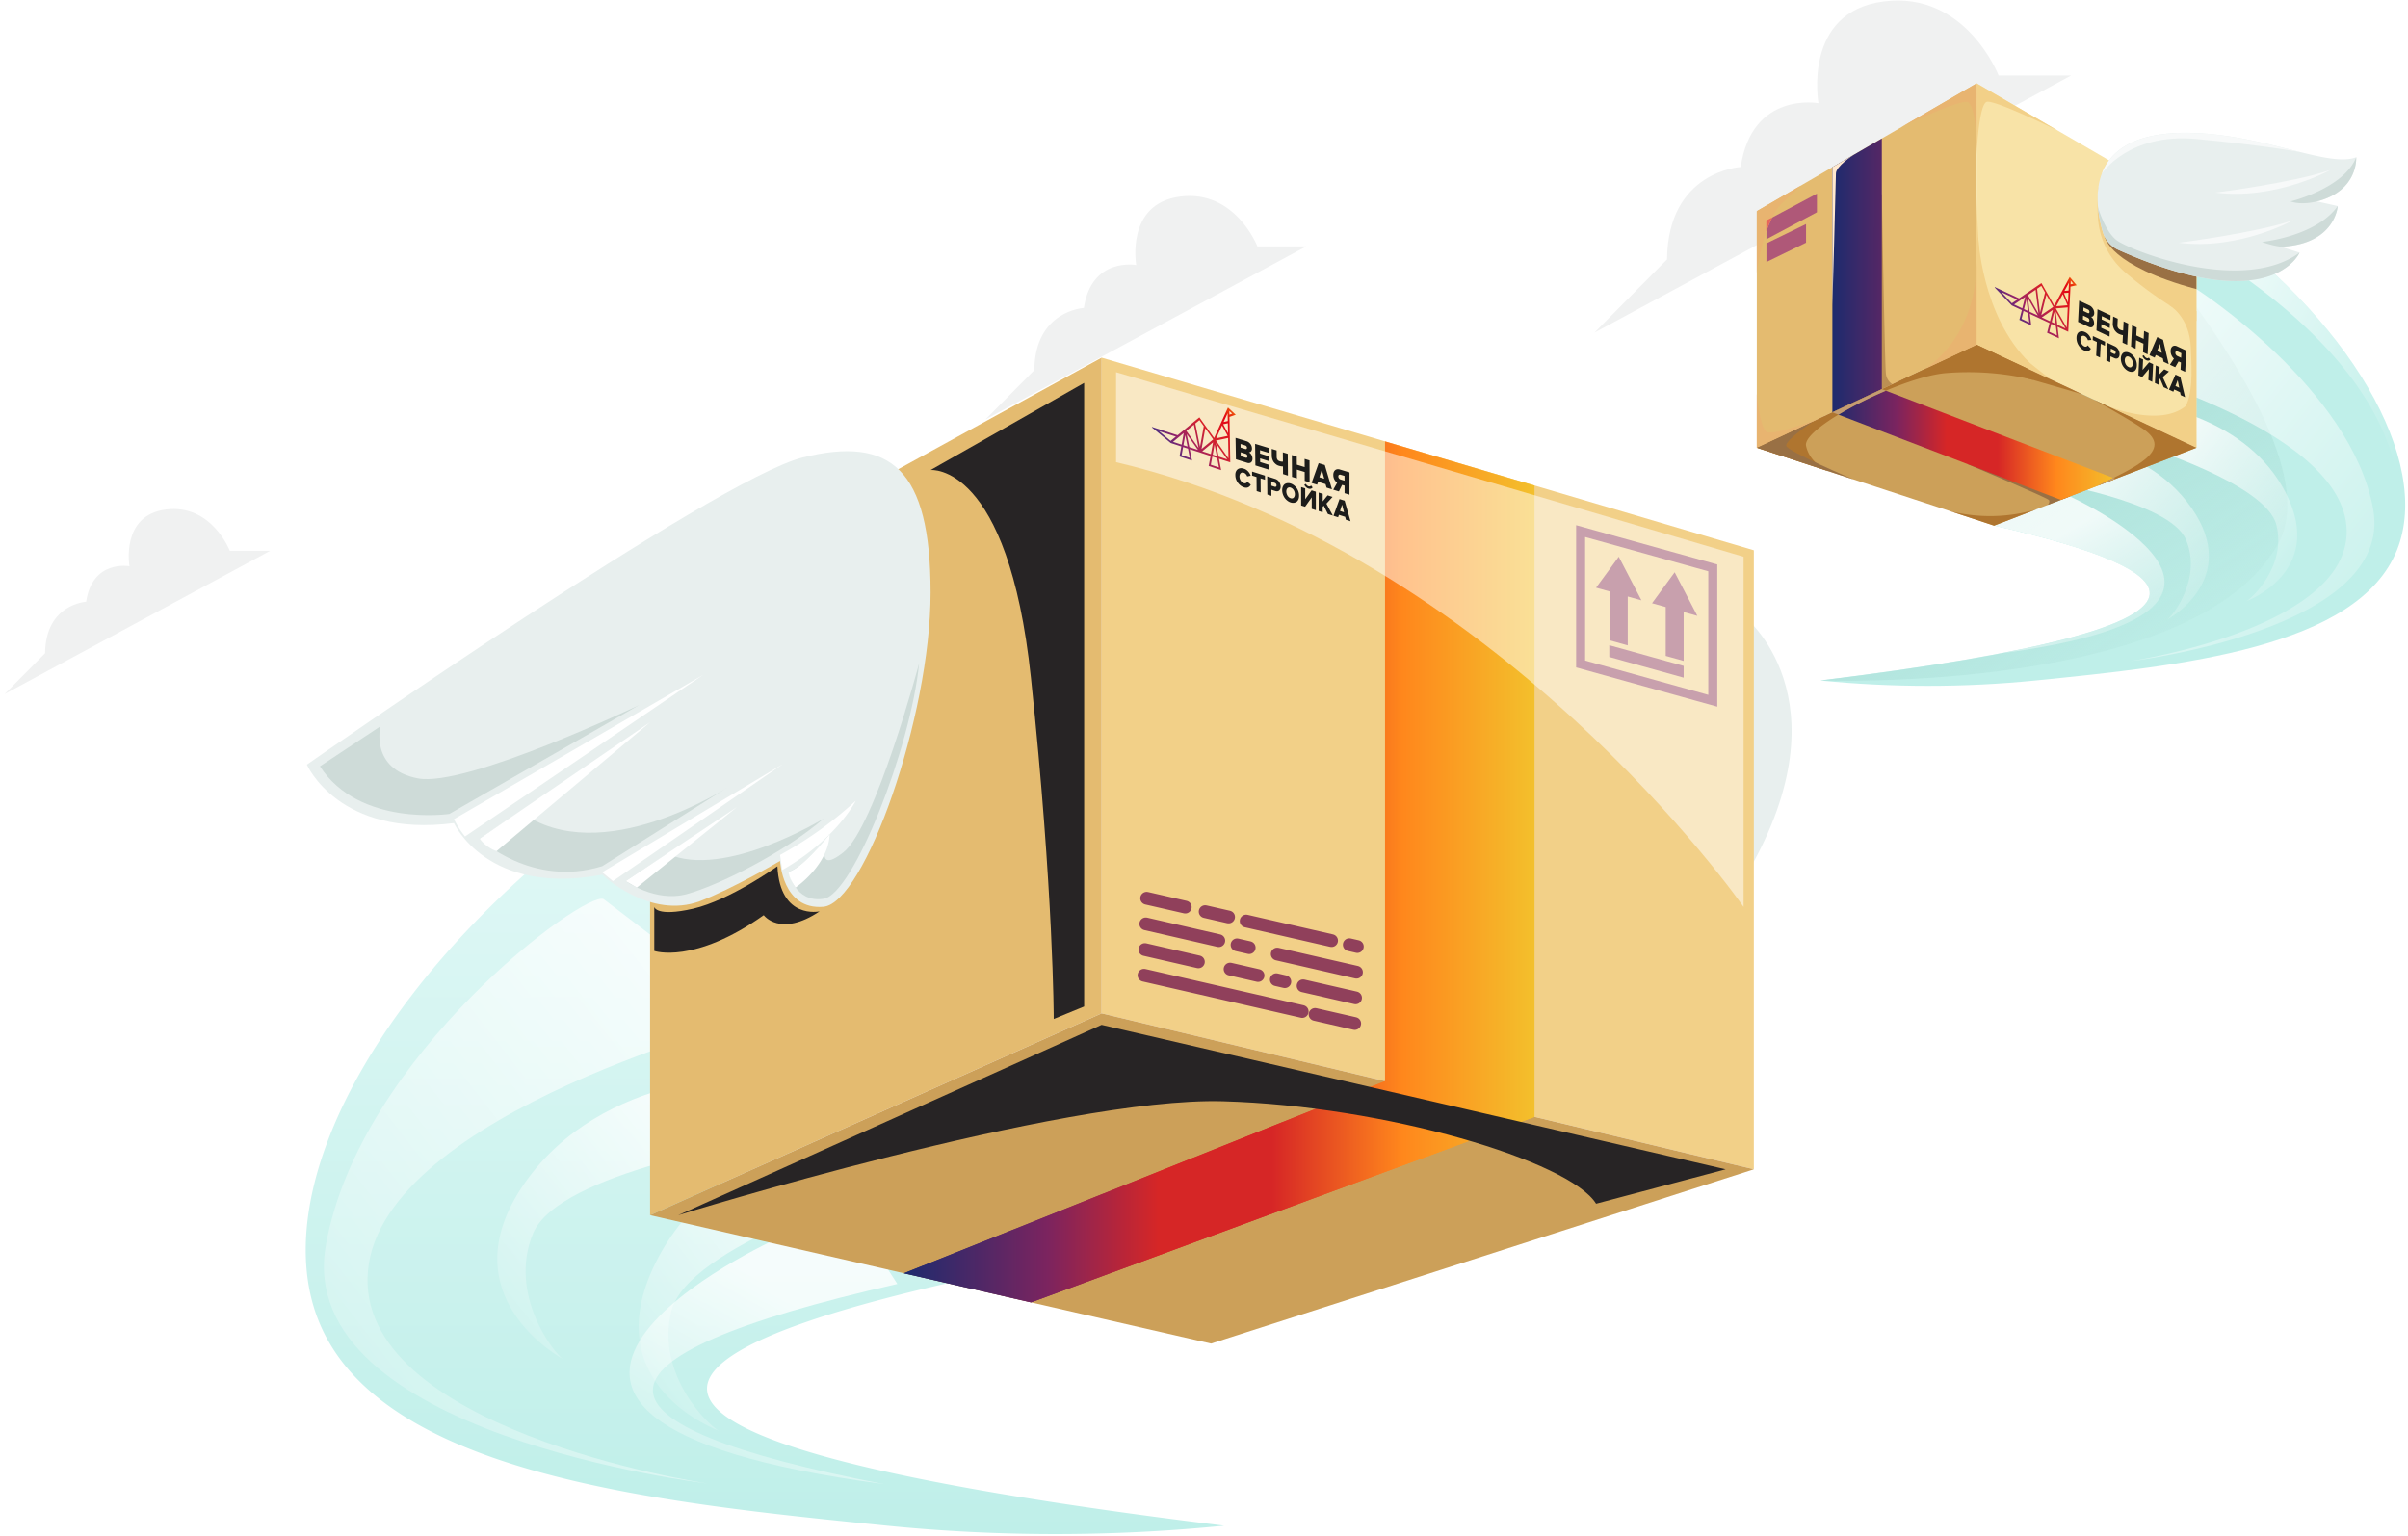 <svg xmlns="http://www.w3.org/2000/svg" width="268" height="171" viewBox="0 0 268 171">
    <defs>
        <linearGradient id="a" x1="50%" x2="50%" y1="0%" y2="100%">
            <stop offset="0%" stop-color="#E1F8F6"/>
            <stop offset="100%" stop-color="#BFEFE9"/>
        </linearGradient>
        <linearGradient id="b" x1="11.48%" x2="70.109%" y1="35.857%" y2="84.151%">
            <stop offset="0%" stop-color="#FFF"/>
            <stop offset="100%" stop-color="#FFF" stop-opacity="0"/>
        </linearGradient>
        <linearGradient id="c" x1="-.431%" x2="101.656%" y1="19.082%" y2="120.141%">
            <stop offset="0%" stop-color="#FFF"/>
            <stop offset="100%" stop-color="#FFF" stop-opacity="0"/>
        </linearGradient>
        <linearGradient id="d" x1="23.683%" x2="104.017%" y1="20.214%" y2="87.08%">
            <stop offset="0%" stop-color="#FFF"/>
            <stop offset="100%" stop-color="#FFF" stop-opacity="0"/>
        </linearGradient>
        <linearGradient id="e" x1="21.614%" x2="106.282%" y1="22.3%" y2="84.981%">
            <stop offset="0%" stop-color="#FFF"/>
            <stop offset="100%" stop-color="#FFF" stop-opacity="0"/>
        </linearGradient>
        <linearGradient id="f" x1="0%" y1="12.346%" y2="12.346%">
            <stop offset="0%" stop-color="#1D2B6E"/>
            <stop offset="22.694%" stop-color="#7B245F"/>
            <stop offset="40.42%" stop-color="#D62626"/>
            <stop offset="58.353%" stop-color="#D62626"/>
            <stop offset="79.016%" stop-color="#FF871C"/>
            <stop offset="100%" stop-color="#F3C02C"/>
        </linearGradient>
        <linearGradient id="g" x1="38.548%" x2="75.293%" y1="52.407%" y2="101.099%">
            <stop offset="0%" stop-color="#AFE2DB"/>
            <stop offset="100%" stop-color="#AFE2DB" stop-opacity="0"/>
        </linearGradient>
        <linearGradient id="h" x1="-9.541%" x2="83.004%" y1="7.186%" y2="71.603%">
            <stop offset="0%" stop-color="#FFF"/>
            <stop offset="100%" stop-color="#FFF" stop-opacity="0"/>
        </linearGradient>
        <linearGradient id="i" x1="0%" x2="738.017%" y1="49.005%" y2="58.445%">
            <stop offset="0%" stop-color="#1D2B6E"/>
            <stop offset="22.694%" stop-color="#7B245F"/>
            <stop offset="40.42%" stop-color="#D62626"/>
            <stop offset="58.353%" stop-color="#D62626"/>
            <stop offset="79.016%" stop-color="#FF871C"/>
            <stop offset="100%" stop-color="#F3C02C"/>
        </linearGradient>
        <linearGradient id="j" x1="26.159%" x2="106.205%" y1="104.231%" y2="-6.82%">
            <stop offset="0%" stop-color="#27348B"/>
            <stop offset="21%" stop-color="#952269"/>
            <stop offset="51%" stop-color="#D82129"/>
            <stop offset="73%" stop-color="#E30613"/>
            <stop offset="100%" stop-color="#FC0"/>
        </linearGradient>
        <linearGradient id="k" x1="30.13%" x2="102.235%" y1="106.887%" y2="-9.477%">
            <stop offset="0%" stop-color="#27348B"/>
            <stop offset="21%" stop-color="#952269"/>
            <stop offset="51%" stop-color="#D82129"/>
            <stop offset="73%" stop-color="#E30613"/>
            <stop offset="100%" stop-color="#FC0"/>
        </linearGradient>
    </defs>
    <g fill="none" fill-rule="evenodd">
        <path fill="#FFF" d="M-518-374H886v1565H-518z"/>
        <path fill="url(#a)" d="M30.346 54.945c18.213 4.138 27.28 8.097 27.203 11.878C57.441 72.267 38.258 77.338 0 82.034a188.638 188.638 0 0 0 37.564 0c25.315-2.552 56.346-5.65 63.22-22.822C106.975 43.689 92.62 18.57 65.726 0L30.346 54.945z" transform="matrix(-1 0 0 1 136.237 87.797)"/>
        <path fill="url(#b)" d="M37.605 77.4c55.777-7.423 11.71-27.376 11.71-27.376l-10.269.444-3.005 4.66c18.214 4.138 27.281 8.098 27.204 11.878-.068 3.621-8.615 7.085-25.64 10.393z" opacity=".8" transform="matrix(-1 0 0 1 135.91 87.797)"/>
        <path fill="url(#c)" d="M19.249 12.29c2.046-1.01 27.122 17.356 30.904 38.483C53.935 71.901 7.66 77.347 7.66 77.347c1.05-.138 39.432-6.125 37.813-23.715C43.853 36.042 2.03 25.414 2.03 25.414L19.25 12.291z" opacity=".8" transform="matrix(-1 0 0 1 86.428 87.797)"/>
        <path fill="url(#d)" d="M37.995 36.752c.59.46 17.503 2.307 24.32 16.013 6.818 13.706-7.06 18.713-7.06 18.713.974-.424 7.106-6.156 5.3-13.358-1.808-7.203-23.499-13.864-23.499-13.864l.94-7.504z" opacity=".8" transform="matrix(-1 0 0 1 135.281 87.797)"/>
        <path fill="url(#e)" d="M21.32 31.648c.65.367 17.65-.281 26.396 12.291 8.747 12.573-4.284 19.54-4.284 19.54.904-.561 6.163-7.146 3.32-13.986-2.843-6.84-25.28-10.306-25.28-10.306l-.152-7.54z" opacity=".8" transform="matrix(-1 0 0 1 106.082 87.797)"/>
        <g>
            <path fill="#E8EFEE" d="M194.053 68.563s11.675 9.035.507 28.488l-.507-28.488z"/>
            <path fill="#F2D088" d="M195.195 61.254v68.91l-72.59-17.355V39.815z"/>
            <path fill="#E4BB70" d="M122.605 39.815L72.351 67.379v67.89l50.254-22.46z"/>
            <path fill="#CCA059" d="M72.35 135.269l62.438 14.292 60.407-19.397-72.59-17.355z"/>
            <path fill="#E8EFEE" d="M86.818 95.837s.254 5.487 4.822 5.104c4.569-.383 11.93-21.184 11.93-34.966s-4.442-17.482-14.214-15.058c-9.772 2.425-55.204 34.2-55.204 34.2s3.553 8.167 16.37 6.508c0 0 3.681 8.168 16.499 5.743 0 0 5.325 5.058 10.913 2.935 3.59-1.363 8.884-4.466 8.884-4.466z"/>
            <path fill="#FFF" d="M50.523 91.188l27.706-16.045-26.47 17.968a10.17 10.17 0 0 1-1.236-1.923zM67.02 97.098l20.087-12.032-18.891 13.017zM86.818 95.17a42.084 42.084 0 0 0 8.421-6.03s-2.08 4.235-8.175 7.707l-.246-1.677z"/>
            <path fill="url(#f)" d="M120.123 9.316v71.222L66.57 101.921l14.158 3.241 56.031-20.647V14.23z" transform="translate(34.025 39.815)"/>
            <path stroke="#90405B" stroke-linecap="round" stroke-linejoin="round" stroke-width="1.42" d="M127.615 99.992l4.3.985M134.128 101.482l2.61.597M138.692 102.529l9.507 2.18M150.169 105.162l.898.205M127.519 102.845l8.127 1.868M137.676 105.178l1.356.311M142.149 106.204l8.822 2.021M127.417 105.704l5.96 1.368M136.9 107.878l3.117.715M142.047 109.057l.95.22M145.027 109.741l5.842 1.338M127.32 108.562l17.61 4.038M146.362 112.926l4.411 1.011"/>
            <path fill="#90405B" d="M180.16 61.973l-2.524 3.446 1.523.424v5.441l2 .556V66.4l1.523.424zM186.383 63.704l-2.518 3.445 1.523.424v5.441l1.995.557v-5.442l1.523.424zM187.383 75.434l-8.275-2.302v-1.307l8.275 2.302z"/>
            <path stroke="#90405B" d="M190.626 78.007l-14.71-4.094V59.12l14.71 4.094z"/>
            <path fill="url(#f)" d="M66.57 101.921l53.553-21.383 16.635 3.977-56.031 20.647z" transform="translate(34.025 39.815)"/>
            <path fill="#272425" d="M192.063 130.164l-69.458-16.079-47.122 21.184s42.604-13.185 60.64-12.675c18.036.51 38.58 6.636 41.513 11.399l14.427-3.829zM91.219 101.451s-4.401.98-4.696-5.017c0 0-5.289 3.782-9.39 4.721-4.102.94-4.315-.194-4.315-.194v4.896s4.396 1.531 12.183-3.982c0 0 1.817 2.512 6.218-.424z" style="mix-blend-mode:soft-light"/>
            <path fill="#272425" d="M89.716 101.788s-3.553.45-3.685-4.216c0 0-6.782 5.441-12.69 4.456v1.557a14.164 14.164 0 0 0 11.863-3.92s.599 3.588 4.512 2.123z" style="mix-blend-mode:soft-light"/>
            <path fill="#FFF" d="M124.214 41.433l69.839 20.54v38.988s-27.371-39.452-69.839-49.513V41.433z" opacity=".5" style="mix-blend-mode:soft-light"/>
            <path fill="#272425" d="M120.661 112.043v-69.42l-17.092 9.698s8.63-.904 11.168 23.113c2.538 24.017 2.538 37.998 2.538 37.998l3.386-1.389z" style="mix-blend-mode:soft-light"/>
            <path fill="#CEDBD8" d="M71.143 78.481L50.015 90.604s-10.025 1.47-14.406-5.298l6.731-4.461s-1.208 4.783 4.183 5.804c5.39 1.02 24.62-8.168 24.62-8.168zM53.376 93.36s5.776 5.498 13.645 3.064l14.127-8.882s-14.264 9.407-23.234 2.807l-4.538 3.012zM69.645 98.083s3.3 2.388 6.767 1.454c3.467-.934 10.842-4.594 15.274-8.422 0 0-11.092 6.804-17.411 3.915l-4.63 3.053z"/>
            <path fill="#CEDBD8" d="M92.34 92.84s-2.512 3.446-4.568 4.211c0 0 .665 3.507 3.914 2.997 3.249-.51 9.645-16.651 10.614-26.227 0 0-4.883 18.254-8.436 21.061-3.554 2.807-1.523-2.042-1.523-2.042z"/>
            <path fill="#FFF" d="M53.376 93.36L72.35 80.397 55.259 94.754a4.306 4.306 0 0 1-1.883-1.393zM82.016 89.839l-12.371 8.244 1.239.714zM92.34 92.84s-2.832 3.69-4.568 4.211c0 0-.06.557.777 1.746 0 0 3.66-2.48 3.792-5.957z" style="mix-blend-mode:multiply"/>
        </g>
        <path fill="#F0F1F1" d="M30.081 61.308h-4.503s-2.03-5.237-7.106-4.594c-5.076.644-4.061 6.315-4.061 6.315s-4.127-.766-4.823 3.956c0 0-4.512.24-4.568 5.732L.522 77.255l29.559-15.947zM145.38 27.428h-5.438s-2.452-6.325-8.582-5.548c-6.13.777-4.904 7.625-4.904 7.625s-4.984-.925-5.824 4.777c0 0-5.45.29-5.517 6.923l-5.431 5.48 35.695-19.257zM230.519 8.402h-8.083s-3.645-9.4-12.757-8.246c-9.113 1.154-7.29 11.334-7.29 11.334s-7.409-1.374-8.657 7.102c0 0-8.1.43-8.201 10.29l-8.074 8.146L230.52 8.402z"/>
        <g>
            <path fill="#BFEFE9" d="M221.934 58.503c11.596 2.635 17.369 5.155 17.32 7.562-.07 3.467-12.282 6.695-36.64 9.685 7.953.795 15.964.795 23.916 0 16.117-1.625 35.872-3.598 40.248-14.53 3.943-9.882-5.197-25.874-22.318-37.697l-22.526 34.98z"/>
            <path fill="url(#g)" d="M58.23 51.525c3.703-6.653-3.164-18.91-12.795-31.28L26.607 49.495c11.595 2.634 17.368 5.155 17.319 7.562-.07 3.466-12.282 6.694-36.638 9.684 0 0 41.605 1.55 50.942-15.215z" transform="translate(195.327 9)"/>
            <path fill="url(#h)" d="M71.447 52.22c3.943-9.882-5.196-25.874-22.318-37.697l-1.803 2.801c6.932 3.9 22.202 13.919 24.238 27.33.766 5.07-.811 9.1-3.436 12.291a12.84 12.84 0 0 0 3.32-4.725z" transform="translate(195.327 9)"/>
            <path fill="url(#b)" d="M27.6 63.695c35.51-4.725 7.455-17.428 7.455-17.428l-6.538.282-1.913 2.967c11.595 2.635 17.368 5.155 17.319 7.562-.043 2.306-5.485 4.511-16.324 6.617z" opacity=".8" transform="translate(195.327 9)"/>
            <path fill="url(#c)" d="M49.123 23.184s17.267 11.049 19.674 24.5c2.408 13.45-27.053 16.918-27.053 16.918.67-.088 25.105-3.9 24.074-15.099C64.787 38.305 38.16 31.54 38.16 31.54l10.963-8.355z" opacity=".8" transform="translate(195.327 9)"/>
            <path fill="url(#d)" d="M43.664 35.822c.375.292 11.143 1.469 15.483 10.194 4.34 8.726-4.495 11.914-4.495 11.914.62-.27 4.524-3.92 3.374-8.505-1.15-4.585-14.96-8.826-14.96-8.826l.598-4.777z" opacity=".8" transform="translate(195.327 9)"/>
            <path fill="url(#e)" d="M31.781 39.722c.414.234 11.237-.18 16.805 7.825 5.568 8.004-2.728 12.44-2.728 12.44.576-.358 3.924-4.55 2.114-8.904-1.81-4.355-16.094-6.562-16.094-6.562l-.097-4.8z" opacity=".8" transform="translate(195.327 9)"/>
            <path fill="#E4BB70" d="M219.989 38.38l-24.465 11.456v-26.33L219.99 9.284z"/>
            <path fill="#F8E3A7" d="M219.989 38.38l24.464 11.456v-26.33L219.99 9.284z"/>
            <path fill="#BC8F53" d="M209.89 41.546c-.12-.923-.45-19.989-.45-19.989l-2.75 6.21c-.048.325 1.658 13.65 1.94 15.924l1.97-.923a1.584 1.584 0 0 1-.71-1.222z"/>
            <path fill="#CCA059" d="M244.453 49.836l-22.519 8.667-26.41-8.667 24.465-11.455z"/>
            <path fill="#997044" d="M218.968 51.66s8.606 3.63 9.048 3.984c.13.104.065.325-.087.555l2.463-.945c-2.55-1.772-6.845-4.55-6.845-4.55l-4.58.955z"/>
            <path fill="url(#i)" d="M8.61 36.898l5.503-2.577V6.418L8.609 9.616z" transform="translate(195.327 9)"/>
            <path fill="url(#f)" d="M14.113 34.32l26.019 9.98-6.092 2.344-25.43-9.746z" transform="translate(195.327 9)"/>
            <path fill="#AF5878" d="M196.597 24.553l5.62-2.996v2.073l-5.62 3zM196.597 27.091l4.409-2.148v2.074l-4.409 2.15z"/>
            <path fill="#F2D088" d="M236.532 30.325a43.294 43.294 0 0 0 7.918 5.407V23.507l-7.207-4.19-3.713 1.564c-.084 1.073-.1 2.15-.049 3.224a8.747 8.747 0 0 0 3.051 6.22z"/>
            <path fill="#997044" d="M244.45 32.184v-4.582l-10.19-1.22s.46 3.18 10.19 5.802z"/>
            <path fill="#E8EFEE" d="M235.744 27.803a3.098 3.098 0 0 1-1.68-1.908c-1.032-3.37-2.337-11.79 10.706-11.065 7.86.436 14.507 3.835 17.467 2.671 0 0 .259 3.754-4.375 4.92l2.317.517s-.259 4.274-6.309 4.53l2.06.65s-3.116 7.345-20.186-.315z"/>
            <path fill="#F2D088" d="M219.989 26.792v11.589l5.655 2.648c.13-.373.227-.666.227-.666-5.355-5.222-5.698-13.974-5.698-13.974l-.184.403z"/>
            <path fill="#F2D088" d="M228.33 42.287s-5.423-4.026-6.741-6.044c-1.319-2.019-1.6-14.3-1.6-14.3v16.438l8.341 3.906zM219.989 9.283v7.99s.226-5.706 1.14-5.936c.915-.231 7.86 3.188 7.86 3.188l-9-5.242zM244.004 49.622a31.44 31.44 0 0 0-.711-4.452c-2.947 2.473-8.8 0-8.8 0l9.51 4.452z"/>
            <path fill="#F2D088" d="M244.45 49.836V34.644l-3.057-.696s2.32 1.258 2.436 4.774c.117 3.516.944 10.594-6.75 7.65l7.37 3.464z"/>
            <path fill="#AF752F" d="M225.59 41.003l-5.601-2.622-24.465 11.455 8 2.626s-2.089-.81-2.518-2.837c-.43-2.028 10.302-7.559 15.428-8.079a30.81 30.81 0 0 1 9.84.741l-.685-1.284z"/>
            <path fill="#C49D72" d="M209.44 43.32l-5.494 2.578.673.26a42.46 42.46 0 0 1 5.28-2.665l-.459-.172z"/>
            <path fill="#AF752F" d="M231.71 43.87l-11.721-5.49-9 4.226s6.14-2.434 9-1.915c2.86.52 11.721 3.188 11.721 3.188v-.01z"/>
            <path fill="#997044" d="M206.28 53.365s-7.336-3.113-7.479-3.74c-.142-.627 3.022-2.736 3.022-2.736l-6.299 2.947 10.756 3.53z"/>
            <path fill="#AF752F" d="M233.462 54.07l10.988-4.224-11.492-5.391s3.697 2.015 5.604 3.318c3.438 2.356-1.041 4.293-5.1 6.298z"/>
            <path fill="#C49D72" d="M235.214 53.196c-.579.29-1.174.576-1.762.865l2.007-.77-.245-.095z"/>
            <path fill="#AF752F" d="M217.016 56.888l4.918 1.625 4.728-1.82a18.136 18.136 0 0 1-9.646.195z"/>
            <path fill="#E8B470" d="M219.989 9.283l-8.348 4.855s6.745-3.25 7.433-2.743c.75.569.899 3.757.921 5.495l-.006-7.607zM195.524 23.507v6.854c0-.173.776-5.902 2.91-7.839a98.87 98.87 0 0 0 1.964-1.842l-4.874 2.827z"/>
            <path fill="#E8655B" d="M197.23 24.215l-.645.325v1.19c.183-.518.398-1.024.646-1.515z"/>
            <path fill="#E8B470" d="M202.615 46.518s-5.277 2.064-6.018 1.544c-.74-.52-1.073-4.192-1.073-4.192v5.966l7.09-3.318zM219.989 38.38v-9.215c-.052 8.774-5.86 11.959-5.86 11.962l5.86-2.746z"/>
            <path fill="#FFE9CF" d="M203.937 33.935s.394-13.834.394-14.624c0-.79 1.913-2.044 1.913-2.044l-2.307 1.342v15.326z"/>
            <path fill="#CEDBD8" d="M235.537 26.714c-1.335-1.079-2.043-3.675-2.043-3.675.092.97.283 1.926.57 2.856a3.098 3.098 0 0 0 1.68 1.908c17.07 7.66 20.185.325 20.185.325-6.483 4.719-19.06-.331-20.392-1.414zM260.179 22.938c-2.408 3.4-8.432 3.994-8.432 3.994a9.832 9.832 0 0 0 2.123.536c6.05-.27 6.309-4.53 6.309-4.53zM254.93 22.421c1.293.462 2.932 0 2.932 0 4.634-1.166 4.375-4.92 4.375-4.92-1.38 3.497-7.307 4.92-7.307 4.92z"/>
            <path fill="#F7F9F9" d="M255.961 16.923c-3.131-.78-6.987-1.859-11.191-2.093-6.955-.387-9.828 1.826-10.843 4.488 0 0 2.977-4.55 10.53-3.845 7.552.706 11.504 1.45 11.504 1.45zM259.316 18.931c.13-.045-6.02 3.373-12.73 2.509 0 0 8.816-1.124 12.73-2.509zM255.208 24.514c.126-.045-6.02 3.373-12.73 2.51 0 0 8.817-1.125 12.73-2.51z"/>
        </g>
        <g>
            <path fill="url(#j)" d="M8.986 3.16l-1.155.663 2.005 1.425-.85-2.089zM6.438 5.008l-.44-2.284-.69-.49-.29.49 1.42 2.284zm1.061-1.217l-.821 1.386-.439-2.28 1.26.894zm-3.113 0l.53-.895 1.417 2.28-1.947-1.385zm1.96 1.6H5.34l-.797-1.283 1.805 1.283zM6.073 6.57l.076.123H4.694l-.025-.123-.187-.977H3.246l-.182-.071-2.378-.931-.02-.05h2.987L5.19 1.947l2.348 1.67L7.756 0l1.09.509-.562.424 1.897 4.663H8.87l.607.974.076.123H8.096l-.024-.123-.181-.974H5.466l.606.974zM4.444 5.392l-.247-1.283-.76 1.283h1.007zm1.37 1.1l-.557-.896h-.566l.172.896h.952zm-.684-1.1l-.692-1.114.214 1.114h.478zm4.62 0H8.743l-.797-1.283L9.75 5.392zm-2.91 0l.76-1.283.247 1.283H6.84zm2.377 1.1l-.557-.896h-.566l.172.896h.951zm-1.162-1.1l-.214-1.114.692 1.114h-.478zm.313-3.75l-.44.254.86.777-.42-1.03zm-.092-.225l-.33-.813-.063 1.042.394-.227v-.002zm-.244-1.1l.155.38.25-.188L8.036.32 8.032.317zM3.527 4.745H1.563l1.593.626.371-.626zM7.86 2.06l.997.898-1.087.624.09-1.522z" transform="rotate(25 49.508 517.454)"/>
            <path fill="#1D1D1B" d="M231.28 35.835l.118-2.363 1.13.526c.158.062.31.2.42.38.092.156.14.335.13.495a.452.452 0 0 1-.114.313.269.269 0 0 1-.251.071c.107.07.2.184.26.319a.919.919 0 0 1 .09.435c-.008.17-.073.307-.18.38-.123.075-.283.068-.442-.018l-1.16-.538zm1.082-.986c.047.023.093.025.13.004.034-.022.055-.066.056-.122a.284.284 0 0 0-.043-.163.28.28 0 0 0-.123-.114l-.497-.231-.02.393.497.233zm-.03.95c.053.029.106.032.148.01.074-.053.081-.19.015-.307a.307.307 0 0 0-.141-.127l-.514-.24-.02.425.512.24zm2.452 1.67l-1.456-.679.118-2.363 1.457.68-.027.53-.95-.442-.017.366.924.43-.027.532-.924-.43-.02.4.945.44-.027.532.004.004zm.915-1.992l-.036.71c-.012.244.088.416.3.515a.824.824 0 0 0 .337.088l.05-1.009.514.24-.118 2.363-.514-.24.042-.829a1.692 1.692 0 0 1-.409-.125c-.212-.081-.416-.267-.561-.512-.121-.239-.176-.5-.154-.73l.035-.71.514.24zm2.81 3.729l.047-.95-.821-.383-.048.95-.513-.24.118-2.363.513.24-.044.881.821.383.044-.882.514.24-.118 2.363-.514-.24zm2.869 1.338l-.581-.271-.086-.389-.783-.365-.12.293-.581-.271.865-2.015.644.3.632 2.713.01.005zm-.778-1.255l-.21-1.008-.297.771.507.237zm1.488 1.586l-.587-.274.449-.68a1.146 1.146 0 0 1-.27-.375 1.083 1.083 0 0 1-.094-.517c.005-.215.084-.388.218-.479.144-.09.332-.086.52.014l.994.464-.118 2.365-.513-.239.04-.799-.262-.122-.37.64-.007.002zm.66-1.048l.025-.507-.406-.19a.206.206 0 0 0-.177-.014c-.05.023-.079.08-.08.152a.355.355 0 0 0 .061.22.41.41 0 0 0 .171.15l.406.189zm-4.756 1.96l.098-1.969.428.2-.058 1.16.73-.847.444.207-.098 1.969-.431-.201.06-1.221-.76.895-.413-.193zm1.322-1.75c-.108.121-.276.143-.449.056-.173-.076-.332-.25-.425-.464l.172-.084c.056.137.156.25.266.3.11.057.217.04.281-.044l.157.236h-.002zm3.389 3.947l-.068-.322-.655-.305-.096.245-.487-.227.725-1.677.538.25.528 2.263-.485-.227zm-.163-.82l-.174-.84-.249.643.423.197zm-1.207.181l-.525-.245-.4-.951-.12.112-.029.576-.428-.2.098-1.961.428.2-.04.808.553-.57.523.244-.69.62.626 1.365.004.002zm-9.376-4.336c-.238-.101-.464-.311-.629-.584a1.484 1.484 0 0 1-.22-.853c.006-.28.112-.504.292-.614.184-.11.42-.103.657.017.311.127.588.47.699.867l-.38.034a.784.784 0 0 0-.13-.27.56.56 0 0 0-.211-.183c-.125-.063-.25-.06-.34.009-.186.15-.203.5-.041.812.08.149.198.265.324.319a.28.28 0 0 0 .22.017.26.26 0 0 0 .15-.138l.359.378a.555.555 0 0 1-.292.249.601.601 0 0 1-.46-.058l.002-.002zm1.34.589l.077-1.527-.465-.217.022-.442 1.356.633-.022.443-.463-.216-.077 1.527-.428-.201zm1.13.526l.098-1.968.831.387a.892.892 0 0 1 .414.386c.193.359.173.766-.047.933-.119.077-.276.074-.432-.01l-.403-.187-.033.662-.428-.203zm.828-.738c.052.027.104.03.146.01.04-.02.063-.067.064-.127a.3.3 0 0 0-.049-.183.33.33 0 0 0-.14-.122l-.345-.162-.021.423.345.161zm1.006 1.344c-.317-.564-.285-1.217.073-1.466.382-.213.927.042 1.271.593.158.269.236.578.215.85-.006.28-.111.503-.288.616-.382.212-.927-.042-1.271-.593zm.974.114c.178-.158.195-.501.041-.814a.751.751 0 0 0-.32-.316c-.122-.057-.243-.053-.335.01-.177.159-.195.502-.04.815a.688.688 0 0 0 .32.316c.123.063.245.059.334-.01z"/>
        </g>
        <g>
            <path fill="url(#k)" d="M8.968 3.852l-1.106.834 2.1 1.208-.994-2.042zM6.555 6.075l-.598-2.267-.722-.405-.256.536 1.576 2.136zm.974-1.377l-.723 1.52L6.21 3.95l1.32.747zM4.423 5.1l.467-.974L6.463 6.26 4.423 5.1zm2.068 1.376L5.485 6.6l-.884-1.2 1.89 1.076zM6.3 7.71l.085.117L4.933 8 4.9 7.877l-.255-.967-1.233.15-.187-.05-2.437-.64-.024-.048 2.98-.372 1.354-2.823 2.459 1.387L7.521.786l1.122.363-.53.516L10.33 6.21l-1.31.163.673.93.085.118-1.452.174-.033-.124-.248-.977-2.42.299.673.917zm-1.706-.999l-.336-1.266-.669 1.39 1.005-.124zm1.444.95l-.618-.843-.565.07.234.886.949-.113zm-.76-1.034L4.51 5.585l.29 1.1.478-.058zm4.609-.574l-1.005.126-.884-1.215 1.889 1.089zm-2.903.363l.669-1.407.335 1.282-1.004.125zm2.448.837L8.813 6.4l-.565.07.234.899.95-.115zm-1.236-.988L7.904 5.15l.768 1.054-.477.06zm.05-3.886l-.421.321.912.68-.49-1zm-.493-1.003l.01 1.074.377-.287-.387-.787zM8 1.437l.236-.23-.415-.134.179.364zM3.633 6.171l-1.96.244 1.633.433.327-.677zm4.135-3.293l1.057.784-1.041.785-.016-1.57z" transform="rotate(25 -28.439 314.35)"/>
            <path fill="#1D1D1B" d="M137.552 51.123l-.04-2.383 1.2.368c.168.04.333.155.46.321a.837.837 0 0 1 .167.479.48.48 0 0 1-.097.33.3.3 0 0 1-.255.108.677.677 0 0 1 .29.284.87.87 0 0 1 .12.427c.003.173-.055.32-.16.407-.123.093-.287.109-.456.043l-1.23-.384zm1.047-1.139c.05.017.097.012.133-.014.035-.027.053-.074.05-.13.001-.053-.019-.11-.054-.158a.26.26 0 0 0-.135-.097l-.527-.162.006.396.527.165zm.032.96c.056.021.111.017.153-.01.073-.064.07-.202-.004-.312a.286.286 0 0 0-.155-.108l-.544-.17.007.43.543.17zm1.09.863l-.032-2.4 1.549.473.006.54-1.009-.31.005.373.98.303.007.542-.98-.305.004.408 1.002.313.005.543-1.538-.48zm2.363-1.67l.007.725c.003.25.116.41.342.479.12.04.24.053.353.04l-.01-1.032.547.166.018 2.427-.544-.17-.006-.852a1.68 1.68 0 0 1-.43-.068c-.224-.052-.446-.211-.611-.44a1.3 1.3 0 0 1-.204-.717l-.008-.723.546.166zm3.126 3.388l-.004-.984-.872-.268.005.98-.544-.17-.017-2.43.546.166.007.906.873.267-.006-.909.547.166.01 2.445-.545-.17zm3.045.944l-.617-.19-.11-.39-.83-.257-.109.321-.616-.191.786-2.207.685.207.8 2.704.01.003zm-.873-1.178l-.271-1.006-.268.84.54.166zm1.627 1.411l-.624-.192.432-.776a1.057 1.057 0 0 1-.425-.867c-.006-.223.067-.414.202-.53.145-.117.34-.142.54-.07l1.06.318-.005 2.481-.545-.168.002-.838-.278-.085-.353.724-.006.003zm.632-1.195l.001-.53-.432-.13a.216.216 0 0 0-.185.014c-.05.031-.078.095-.075.17a.34.34 0 0 0 .075.219.37.37 0 0 0 .185.126l.431.131zm-4.826 2.757l-.003-2.047.453.142.002 1.207.71-.983.47.147v2.058l-.456-.146v-1.276l-.739 1.039-.437-.14zm1.274-2.004c-.105.142-.278.19-.46.126-.185-.053-.359-.208-.466-.416l.174-.111a.512.512 0 0 0 .29.27c.118.041.228.007.29-.09l.174.221h-.002zm3.705 3.597l-.085-.327-.693-.22-.089.271-.514-.164.67-1.863.571.178.653 2.29-.513-.165zm-.207-.835l-.22-.852-.227.71.447.142zm-1.797.196l-.46-.932-.119.135-.001.604-.453-.145.002-2.052.454.142v.846l.544-.676.554.173-.685.751.715 1.33-.55-.176zm-10.022-3.488a1.42 1.42 0 0 1-.28-.834c-.012-.283.083-.523.26-.658.182-.135.425-.16.677-.07.327.086.634.396.772.782l-.387.086a.728.728 0 0 0-.151-.255.523.523 0 0 0-.229-.158c-.133-.047-.26-.027-.35.054-.18.177-.175.532.01.827.092.14.22.243.353.281a.29.29 0 0 0 .373-.172l.391.337a.63.63 0 0 1-.285.292.617.617 0 0 1-.474.001c-.25-.074-.494-.258-.68-.513zm2.092.934l-.014-1.565-.491-.157-.005-.45 1.435.454.004.455-.49-.156.013 1.566-.452-.147zm1.191.386l-.014-2.024.88.279a.821.821 0 0 1 .449.335c.22.34.222.76.005.962-.118.096-.28.114-.446.05l-.426-.136.004.683-.452-.15zm.811-.87a.17.17 0 0 0 .15-.01c.04-.026.062-.078.06-.14a.287.287 0 0 0-.061-.18.304.304 0 0 0-.152-.105l-.366-.116.003.434.366.117zm1.112 1.238c-.359-.534-.362-1.21-.007-1.515.382-.273.96-.092 1.345.425.178.254.276.56.269.845.008.289-.088.535-.265.677-.382.274-.958.088-1.342-.432zm1.01-.02c.175-.189.174-.545-.002-.845a.687.687 0 0 0-.347-.278.352.352 0 0 0-.346.059c-.174.188-.173.543.003.843.09.141.217.243.348.28.13.047.257.026.345-.059z"/>
        </g>
    </g>
</svg>
